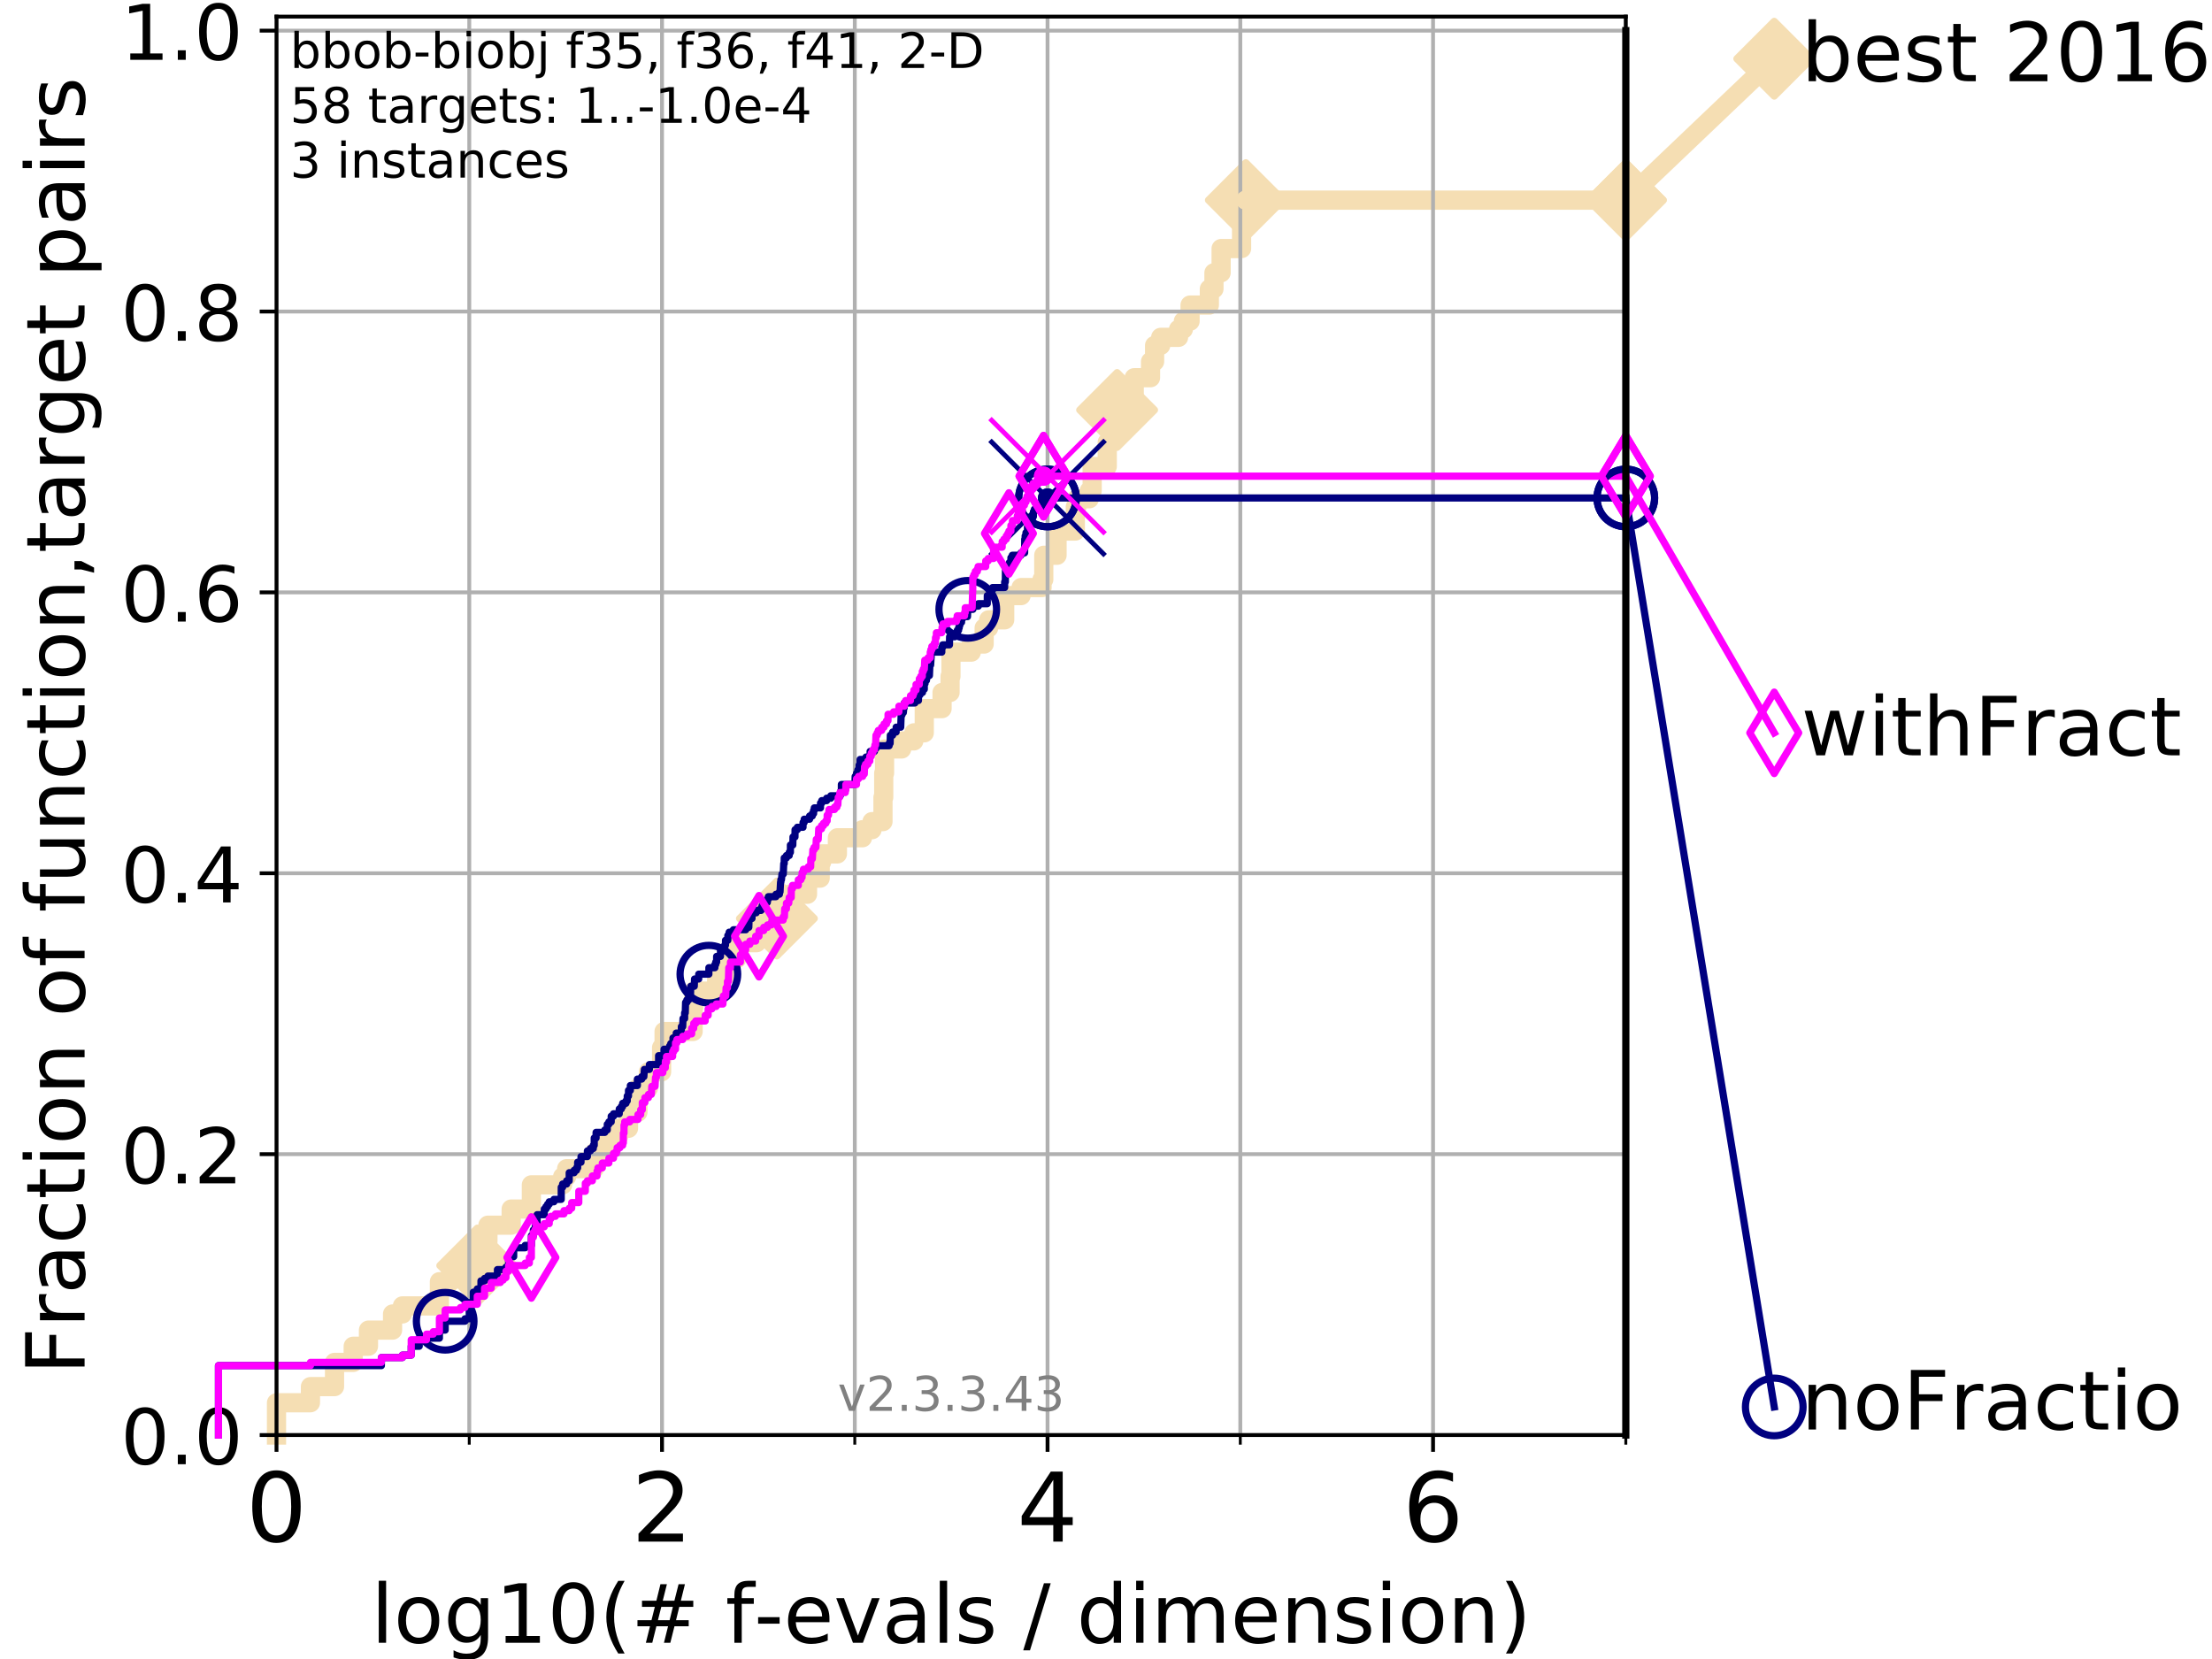 <?xml version="1.0" encoding="utf-8" standalone="no"?>
<!DOCTYPE svg PUBLIC "-//W3C//DTD SVG 1.1//EN"
  "http://www.w3.org/Graphics/SVG/1.1/DTD/svg11.dtd">
<!-- Created with matplotlib (https://matplotlib.org/) -->
<svg height="345.6pt" version="1.1" viewBox="0 0 460.8 345.6" width="460.8pt" xmlns="http://www.w3.org/2000/svg" xmlns:xlink="http://www.w3.org/1999/xlink">
 <defs>
  <style type="text/css">
*{stroke-linecap:butt;stroke-linejoin:round;}
  </style>
 </defs>
 <g id="figure_1">
  <g id="patch_1">
   <path d="M 0 345.6 
L 460.8 345.6 
L 460.8 0 
L 0 0 
z
" style="fill:#ffffff;"/>
  </g>
  <g id="axes_1">
   <g id="patch_2">
    <path d="M 57.6 298.944 
L 338.688 298.944 
L 338.688 3.456 
L 57.6 3.456 
z
" style="fill:#ffffff;"/>
   </g>
   <g id="line2d_1">
    <path d="M 57.6 298.944 
L 57.6 292.218 
L 64.671 292.218 
L 64.671 288.856 
L 69.688 288.856 
L 69.688 283.811 
L 73.579 283.811 
L 73.579 280.449 
L 76.759 280.449 
L 76.759 277.086 
L 81.776 277.086 
L 81.776 273.723 
L 83.83 273.723 
L 83.83 272.042 
L 91.535 272.042 
L 91.535 266.998 
L 93.864 266.998 
L 93.864 263.635 
L 99.418 263.635 
L 99.418 258.591 
L 101.647 258.591 
L 101.647 255.228 
L 106.489 255.228 
L 106.489 251.865 
L 110.694 251.865 
L 110.694 246.821 
L 117.203 246.821 
L 117.203 245.139 
L 118.04 245.139 
L 118.04 243.458 
L 123.791 243.458 
L 123.791 240.095 
L 126.507 240.095 
L 126.507 236.732 
L 128.856 236.732 
L 128.856 235.051 
L 130.927 235.051 
L 130.927 231.688 
L 132.894 231.688 
L 132.894 226.644 
L 135.077 226.644 
L 135.077 223.281 
L 137.823 223.281 
L 137.823 218.237 
L 138.341 218.237 
L 138.341 214.874 
L 144.391 214.874 
L 144.391 209.83 
L 144.511 209.83 
L 144.511 206.467 
L 149.287 206.467 
L 149.287 203.105 
L 151.381 203.105 
L 151.381 199.742 
L 153.467 199.742 
L 153.467 196.379 
L 157.614 196.379 
L 157.614 194.698 
L 161.845 194.698 
L 161.845 191.335 
L 164.467 191.335 
L 164.467 186.291 
L 168.217 186.291 
L 168.217 182.928 
L 170.86 182.928 
L 170.86 179.565 
L 171.173 179.565 
L 171.173 177.884 
L 174.445 177.884 
L 174.445 174.521 
L 179.665 174.521 
L 179.665 172.84 
L 181.662 172.84 
L 181.662 171.158 
L 183.94 171.158 
L 183.94 166.114 
L 184.095 166.114 
L 184.095 161.07 
L 184.267 161.07 
L 184.267 156.026 
L 187.831 156.026 
L 187.831 154.344 
L 190.371 154.344 
L 190.371 152.663 
L 192.542 152.663 
L 192.542 147.619 
L 196.248 147.619 
L 196.248 144.256 
L 197.918 144.256 
L 197.918 140.893 
L 198.101 140.893 
L 198.101 135.849 
L 202.34 135.849 
L 202.34 134.167 
L 205.016 134.167 
L 205.016 130.805 
L 205.955 130.805 
L 205.955 129.123 
L 209.296 129.123 
L 209.296 124.079 
L 212.706 124.079 
L 212.706 122.398 
L 217.081 122.398 
L 217.081 120.716 
L 217.437 120.716 
L 217.437 115.672 
L 220.204 115.672 
L 220.204 110.628 
L 224.012 110.628 
L 224.012 105.584 
L 224.335 105.584 
L 224.335 103.902 
L 226.932 103.902 
L 226.932 102.221 
L 227.519 102.221 
L 227.519 97.177 
L 230.662 97.177 
L 230.662 92.133 
L 231.505 92.133 
L 231.505 88.77 
L 232.714 88.77 
L 232.714 85.407 
L 235.195 85.407 
L 235.195 82.044 
L 236.282 82.044 
L 236.282 78.682 
L 239.678 78.682 
L 239.678 75.319 
L 240.523 75.319 
L 240.523 71.956 
L 241.795 71.956 
L 241.795 70.275 
L 245.514 70.275 
L 245.514 68.593 
L 246.512 68.593 
L 246.512 66.912 
L 247.914 66.912 
L 247.914 63.549 
L 251.933 63.549 
L 251.933 60.186 
L 252.888 60.186 
L 252.888 56.823 
L 254.38 56.823 
L 254.38 51.779 
L 258.642 51.779 
L 258.642 46.735 
L 259.533 46.735 
L 259.533 41.691 
L 338.688 41.691 
L 338.688 41.691 
" style="fill:none;stroke:#f5deb3;stroke-linecap:square;stroke-width:4;"/>
   </g>
   <g id="line2d_2">
    <defs>
     <path d="M 0 7.778 
L 7.778 0 
L 0 -7.778 
L -7.778 0 
z
" id="m961ec26eb0" style="stroke:#f5deb3;stroke-linejoin:miter;stroke-width:1.5;"/>
    </defs>
    <g>
     <use style="fill:#f5deb3;stroke:#f5deb3;stroke-linejoin:miter;stroke-width:1.5;" x="99.418" xlink:href="#m961ec26eb0" y="263.635"/>
     <use style="fill:#f5deb3;stroke:#f5deb3;stroke-linejoin:miter;stroke-width:1.5;" x="161.845" xlink:href="#m961ec26eb0" y="191.335"/>
     <use style="fill:#f5deb3;stroke:#f5deb3;stroke-linejoin:miter;stroke-width:1.5;" x="232.714" xlink:href="#m961ec26eb0" y="85.407"/>
     <use style="fill:#f5deb3;stroke:#f5deb3;stroke-linejoin:miter;stroke-width:1.5;" x="259.533" xlink:href="#m961ec26eb0" y="41.691"/>
     <use style="fill:#f5deb3;stroke:#f5deb3;stroke-linejoin:miter;stroke-width:1.5;" x="338.688" xlink:href="#m961ec26eb0" y="41.691"/>
    </g>
   </g>
   <g id="line2d_3">
    <path style="fill:none;stroke:#f5deb3;stroke-linecap:square;stroke-width:4;"/>
    <g/>
   </g>
   <g id="line2d_4">
    <path d="M 338.688 41.691 
L 369.608 12.233 
" style="fill:none;stroke:#f5deb3;stroke-linecap:square;stroke-width:4;"/>
    <g>
     <use style="fill:#f5deb3;stroke:#f5deb3;stroke-linejoin:miter;stroke-width:1.5;" x="338.688" xlink:href="#m961ec26eb0" y="41.691"/>
     <use style="fill:#f5deb3;stroke:#f5deb3;stroke-linejoin:miter;stroke-width:1.5;" x="369.608" xlink:href="#m961ec26eb0" y="12.233"/>
    </g>
   </g>
   <g id="matplotlib.axis_1">
    <g id="xtick_1">
     <g id="line2d_5">
      <path clip-path="url(#p8bda1e4d65)" d="M 57.6 298.944 
L 57.6 3.456 
" style="fill:none;stroke:#b0b0b0;stroke-linecap:square;stroke-width:0.8;"/>
     </g>
     <g id="line2d_6">
      <defs>
       <path d="M 0 0 
L 0 3.5 
" id="m10fdb881d7" style="stroke:#000000;stroke-width:0.8;"/>
      </defs>
      <g>
       <use style="stroke:#000000;stroke-width:0.8;" x="57.6" xlink:href="#m10fdb881d7" y="298.944"/>
      </g>
     </g>
     <g id="text_1">
      <!-- 0 -->
      <defs>
       <path d="M 31.781 66.406 
Q 24.172 66.406 20.328 58.906 
Q 16.5 51.422 16.5 36.375 
Q 16.5 21.391 20.328 13.891 
Q 24.172 6.391 31.781 6.391 
Q 39.453 6.391 43.281 13.891 
Q 47.125 21.391 47.125 36.375 
Q 47.125 51.422 43.281 58.906 
Q 39.453 66.406 31.781 66.406 
z
M 31.781 74.219 
Q 44.047 74.219 50.516 64.516 
Q 56.984 54.828 56.984 36.375 
Q 56.984 17.969 50.516 8.266 
Q 44.047 -1.422 31.781 -1.422 
Q 19.531 -1.422 13.062 8.266 
Q 6.594 17.969 6.594 36.375 
Q 6.594 54.828 13.062 64.516 
Q 19.531 74.219 31.781 74.219 
z
" id="DejaVuSans-48"/>
      </defs>
      <g transform="translate(51.237 321.141)scale(0.2 -0.2)">
       <use xlink:href="#DejaVuSans-48"/>
      </g>
     </g>
    </g>
    <g id="xtick_2">
     <g id="line2d_7">
      <path clip-path="url(#p8bda1e4d65)" d="M 137.911 298.944 
L 137.911 3.456 
" style="fill:none;stroke:#b0b0b0;stroke-linecap:square;stroke-width:0.8;"/>
     </g>
     <g id="line2d_8">
      <g>
       <use style="stroke:#000000;stroke-width:0.8;" x="137.911" xlink:href="#m10fdb881d7" y="298.944"/>
      </g>
     </g>
     <g id="text_2">
      <!-- 2 -->
      <defs>
       <path d="M 19.188 8.297 
L 53.609 8.297 
L 53.609 0 
L 7.328 0 
L 7.328 8.297 
Q 12.938 14.109 22.625 23.891 
Q 32.328 33.688 34.812 36.531 
Q 39.547 41.844 41.422 45.531 
Q 43.312 49.219 43.312 52.781 
Q 43.312 58.594 39.234 62.25 
Q 35.156 65.922 28.609 65.922 
Q 23.969 65.922 18.812 64.312 
Q 13.672 62.703 7.812 59.422 
L 7.812 69.391 
Q 13.766 71.781 18.938 73 
Q 24.125 74.219 28.422 74.219 
Q 39.75 74.219 46.484 68.547 
Q 53.219 62.891 53.219 53.422 
Q 53.219 48.922 51.531 44.891 
Q 49.859 40.875 45.406 35.406 
Q 44.188 33.984 37.641 27.219 
Q 31.109 20.453 19.188 8.297 
z
" id="DejaVuSans-50"/>
      </defs>
      <g transform="translate(131.548 321.141)scale(0.2 -0.2)">
       <use xlink:href="#DejaVuSans-50"/>
      </g>
     </g>
    </g>
    <g id="xtick_3">
     <g id="line2d_9">
      <path clip-path="url(#p8bda1e4d65)" d="M 218.222 298.944 
L 218.222 3.456 
" style="fill:none;stroke:#b0b0b0;stroke-linecap:square;stroke-width:0.8;"/>
     </g>
     <g id="line2d_10">
      <g>
       <use style="stroke:#000000;stroke-width:0.8;" x="218.222" xlink:href="#m10fdb881d7" y="298.944"/>
      </g>
     </g>
     <g id="text_3">
      <!-- 4 -->
      <defs>
       <path d="M 37.797 64.312 
L 12.891 25.391 
L 37.797 25.391 
z
M 35.203 72.906 
L 47.609 72.906 
L 47.609 25.391 
L 58.016 25.391 
L 58.016 17.188 
L 47.609 17.188 
L 47.609 0 
L 37.797 0 
L 37.797 17.188 
L 4.891 17.188 
L 4.891 26.703 
z
" id="DejaVuSans-52"/>
      </defs>
      <g transform="translate(211.859 321.141)scale(0.2 -0.2)">
       <use xlink:href="#DejaVuSans-52"/>
      </g>
     </g>
    </g>
    <g id="xtick_4">
     <g id="line2d_11">
      <path clip-path="url(#p8bda1e4d65)" d="M 298.533 298.944 
L 298.533 3.456 
" style="fill:none;stroke:#b0b0b0;stroke-linecap:square;stroke-width:0.8;"/>
     </g>
     <g id="line2d_12">
      <g>
       <use style="stroke:#000000;stroke-width:0.8;" x="298.533" xlink:href="#m10fdb881d7" y="298.944"/>
      </g>
     </g>
     <g id="text_4">
      <!-- 6 -->
      <defs>
       <path d="M 33.016 40.375 
Q 26.375 40.375 22.484 35.828 
Q 18.609 31.297 18.609 23.391 
Q 18.609 15.531 22.484 10.953 
Q 26.375 6.391 33.016 6.391 
Q 39.656 6.391 43.531 10.953 
Q 47.406 15.531 47.406 23.391 
Q 47.406 31.297 43.531 35.828 
Q 39.656 40.375 33.016 40.375 
z
M 52.594 71.297 
L 52.594 62.312 
Q 48.875 64.062 45.094 64.984 
Q 41.312 65.922 37.594 65.922 
Q 27.828 65.922 22.672 59.328 
Q 17.531 52.734 16.797 39.406 
Q 19.672 43.656 24.016 45.922 
Q 28.375 48.188 33.594 48.188 
Q 44.578 48.188 50.953 41.516 
Q 57.328 34.859 57.328 23.391 
Q 57.328 12.156 50.688 5.359 
Q 44.047 -1.422 33.016 -1.422 
Q 20.359 -1.422 13.672 8.266 
Q 6.984 17.969 6.984 36.375 
Q 6.984 53.656 15.188 63.938 
Q 23.391 74.219 37.203 74.219 
Q 40.922 74.219 44.703 73.484 
Q 48.484 72.75 52.594 71.297 
z
" id="DejaVuSans-54"/>
      </defs>
      <g transform="translate(292.17 321.141)scale(0.2 -0.2)">
       <use xlink:href="#DejaVuSans-54"/>
      </g>
     </g>
    </g>
    <g id="xtick_5">
     <g id="line2d_13">
      <path clip-path="url(#p8bda1e4d65)" d="M 97.755 298.944 
L 97.755 3.456 
" style="fill:none;stroke:#b0b0b0;stroke-linecap:square;stroke-width:0.8;"/>
     </g>
     <g id="line2d_14">
      <defs>
       <path d="M 0 0 
L 0 2 
" id="mfbf72d6181" style="stroke:#000000;stroke-width:0.6;"/>
      </defs>
      <g>
       <use style="stroke:#000000;stroke-width:0.6;" x="97.755" xlink:href="#mfbf72d6181" y="298.944"/>
      </g>
     </g>
    </g>
    <g id="xtick_6">
     <g id="line2d_15">
      <path clip-path="url(#p8bda1e4d65)" d="M 178.066 298.944 
L 178.066 3.456 
" style="fill:none;stroke:#b0b0b0;stroke-linecap:square;stroke-width:0.8;"/>
     </g>
     <g id="line2d_16">
      <g>
       <use style="stroke:#000000;stroke-width:0.6;" x="178.066" xlink:href="#mfbf72d6181" y="298.944"/>
      </g>
     </g>
    </g>
    <g id="xtick_7">
     <g id="line2d_17">
      <path clip-path="url(#p8bda1e4d65)" d="M 258.377 298.944 
L 258.377 3.456 
" style="fill:none;stroke:#b0b0b0;stroke-linecap:square;stroke-width:0.8;"/>
     </g>
     <g id="line2d_18">
      <g>
       <use style="stroke:#000000;stroke-width:0.6;" x="258.377" xlink:href="#mfbf72d6181" y="298.944"/>
      </g>
     </g>
    </g>
    <g id="xtick_8">
     <g id="line2d_19">
      <path clip-path="url(#p8bda1e4d65)" d="M 338.688 298.944 
L 338.688 3.456 
" style="fill:none;stroke:#b0b0b0;stroke-linecap:square;stroke-width:0.8;"/>
     </g>
     <g id="line2d_20">
      <g>
       <use style="stroke:#000000;stroke-width:0.6;" x="338.688" xlink:href="#mfbf72d6181" y="298.944"/>
      </g>
     </g>
    </g>
    <g id="text_5">
     <!-- log10(# f-evals / dimension) -->
     <defs>
      <path d="M 9.422 75.984 
L 18.406 75.984 
L 18.406 0 
L 9.422 0 
z
" id="DejaVuSans-108"/>
      <path d="M 30.609 48.391 
Q 23.391 48.391 19.188 42.75 
Q 14.984 37.109 14.984 27.297 
Q 14.984 17.484 19.156 11.844 
Q 23.344 6.203 30.609 6.203 
Q 37.797 6.203 41.984 11.859 
Q 46.188 17.531 46.188 27.297 
Q 46.188 37.016 41.984 42.703 
Q 37.797 48.391 30.609 48.391 
z
M 30.609 56 
Q 42.328 56 49.016 48.375 
Q 55.719 40.766 55.719 27.297 
Q 55.719 13.875 49.016 6.219 
Q 42.328 -1.422 30.609 -1.422 
Q 18.844 -1.422 12.172 6.219 
Q 5.516 13.875 5.516 27.297 
Q 5.516 40.766 12.172 48.375 
Q 18.844 56 30.609 56 
z
" id="DejaVuSans-111"/>
      <path d="M 45.406 27.984 
Q 45.406 37.75 41.375 43.109 
Q 37.359 48.484 30.078 48.484 
Q 22.859 48.484 18.828 43.109 
Q 14.797 37.75 14.797 27.984 
Q 14.797 18.266 18.828 12.891 
Q 22.859 7.516 30.078 7.516 
Q 37.359 7.516 41.375 12.891 
Q 45.406 18.266 45.406 27.984 
z
M 54.391 6.781 
Q 54.391 -7.172 48.188 -13.984 
Q 42 -20.797 29.203 -20.797 
Q 24.469 -20.797 20.266 -20.094 
Q 16.062 -19.391 12.109 -17.922 
L 12.109 -9.188 
Q 16.062 -11.328 19.922 -12.344 
Q 23.781 -13.375 27.781 -13.375 
Q 36.625 -13.375 41.016 -8.766 
Q 45.406 -4.156 45.406 5.172 
L 45.406 9.625 
Q 42.625 4.781 38.281 2.391 
Q 33.938 0 27.875 0 
Q 17.828 0 11.672 7.656 
Q 5.516 15.328 5.516 27.984 
Q 5.516 40.672 11.672 48.328 
Q 17.828 56 27.875 56 
Q 33.938 56 38.281 53.609 
Q 42.625 51.219 45.406 46.391 
L 45.406 54.688 
L 54.391 54.688 
z
" id="DejaVuSans-103"/>
      <path d="M 12.406 8.297 
L 28.516 8.297 
L 28.516 63.922 
L 10.984 60.406 
L 10.984 69.391 
L 28.422 72.906 
L 38.281 72.906 
L 38.281 8.297 
L 54.391 8.297 
L 54.391 0 
L 12.406 0 
z
" id="DejaVuSans-49"/>
      <path d="M 31 75.875 
Q 24.469 64.656 21.281 53.656 
Q 18.109 42.672 18.109 31.391 
Q 18.109 20.125 21.312 9.062 
Q 24.516 -2 31 -13.188 
L 23.188 -13.188 
Q 15.875 -1.703 12.234 9.375 
Q 8.594 20.453 8.594 31.391 
Q 8.594 42.281 12.203 53.312 
Q 15.828 64.359 23.188 75.875 
z
" id="DejaVuSans-40"/>
      <path d="M 51.125 44 
L 36.922 44 
L 32.812 27.688 
L 47.125 27.688 
z
M 43.797 71.781 
L 38.719 51.516 
L 52.984 51.516 
L 58.109 71.781 
L 65.922 71.781 
L 60.891 51.516 
L 76.125 51.516 
L 76.125 44 
L 58.984 44 
L 54.984 27.688 
L 70.516 27.688 
L 70.516 20.219 
L 53.078 20.219 
L 48 0 
L 40.188 0 
L 45.219 20.219 
L 30.906 20.219 
L 25.875 0 
L 18.016 0 
L 23.094 20.219 
L 7.719 20.219 
L 7.719 27.688 
L 24.906 27.688 
L 29 44 
L 13.281 44 
L 13.281 51.516 
L 30.906 51.516 
L 35.891 71.781 
z
" id="DejaVuSans-35"/>
      <path id="DejaVuSans-32"/>
      <path d="M 37.109 75.984 
L 37.109 68.5 
L 28.516 68.5 
Q 23.688 68.5 21.797 66.547 
Q 19.922 64.594 19.922 59.516 
L 19.922 54.688 
L 34.719 54.688 
L 34.719 47.703 
L 19.922 47.703 
L 19.922 0 
L 10.891 0 
L 10.891 47.703 
L 2.297 47.703 
L 2.297 54.688 
L 10.891 54.688 
L 10.891 58.5 
Q 10.891 67.625 15.141 71.797 
Q 19.391 75.984 28.609 75.984 
z
" id="DejaVuSans-102"/>
      <path d="M 4.891 31.391 
L 31.203 31.391 
L 31.203 23.391 
L 4.891 23.391 
z
" id="DejaVuSans-45"/>
      <path d="M 56.203 29.594 
L 56.203 25.203 
L 14.891 25.203 
Q 15.484 15.922 20.484 11.062 
Q 25.484 6.203 34.422 6.203 
Q 39.594 6.203 44.453 7.469 
Q 49.312 8.734 54.109 11.281 
L 54.109 2.781 
Q 49.266 0.734 44.188 -0.344 
Q 39.109 -1.422 33.891 -1.422 
Q 20.797 -1.422 13.156 6.188 
Q 5.516 13.812 5.516 26.812 
Q 5.516 40.234 12.766 48.109 
Q 20.016 56 32.328 56 
Q 43.359 56 49.781 48.891 
Q 56.203 41.797 56.203 29.594 
z
M 47.219 32.234 
Q 47.125 39.594 43.094 43.984 
Q 39.062 48.391 32.422 48.391 
Q 24.906 48.391 20.391 44.141 
Q 15.875 39.891 15.188 32.172 
z
" id="DejaVuSans-101"/>
      <path d="M 2.984 54.688 
L 12.5 54.688 
L 29.594 8.797 
L 46.688 54.688 
L 56.203 54.688 
L 35.688 0 
L 23.484 0 
z
" id="DejaVuSans-118"/>
      <path d="M 34.281 27.484 
Q 23.391 27.484 19.188 25 
Q 14.984 22.516 14.984 16.5 
Q 14.984 11.719 18.141 8.906 
Q 21.297 6.109 26.703 6.109 
Q 34.188 6.109 38.703 11.406 
Q 43.219 16.703 43.219 25.484 
L 43.219 27.484 
z
M 52.203 31.203 
L 52.203 0 
L 43.219 0 
L 43.219 8.297 
Q 40.141 3.328 35.547 0.953 
Q 30.953 -1.422 24.312 -1.422 
Q 15.922 -1.422 10.953 3.297 
Q 6 8.016 6 15.922 
Q 6 25.141 12.172 29.828 
Q 18.359 34.516 30.609 34.516 
L 43.219 34.516 
L 43.219 35.406 
Q 43.219 41.609 39.141 45 
Q 35.062 48.391 27.688 48.391 
Q 23 48.391 18.547 47.266 
Q 14.109 46.141 10.016 43.891 
L 10.016 52.203 
Q 14.938 54.109 19.578 55.047 
Q 24.219 56 28.609 56 
Q 40.484 56 46.344 49.844 
Q 52.203 43.703 52.203 31.203 
z
" id="DejaVuSans-97"/>
      <path d="M 44.281 53.078 
L 44.281 44.578 
Q 40.484 46.531 36.375 47.5 
Q 32.281 48.484 27.875 48.484 
Q 21.188 48.484 17.844 46.438 
Q 14.5 44.391 14.5 40.281 
Q 14.5 37.156 16.891 35.375 
Q 19.281 33.594 26.516 31.984 
L 29.594 31.297 
Q 39.156 29.25 43.188 25.516 
Q 47.219 21.781 47.219 15.094 
Q 47.219 7.469 41.188 3.016 
Q 35.156 -1.422 24.609 -1.422 
Q 20.219 -1.422 15.453 -0.562 
Q 10.688 0.297 5.422 2 
L 5.422 11.281 
Q 10.406 8.688 15.234 7.391 
Q 20.062 6.109 24.812 6.109 
Q 31.156 6.109 34.562 8.281 
Q 37.984 10.453 37.984 14.406 
Q 37.984 18.062 35.516 20.016 
Q 33.062 21.969 24.703 23.781 
L 21.578 24.516 
Q 13.234 26.266 9.516 29.906 
Q 5.812 33.547 5.812 39.891 
Q 5.812 47.609 11.281 51.797 
Q 16.75 56 26.812 56 
Q 31.781 56 36.172 55.266 
Q 40.578 54.547 44.281 53.078 
z
" id="DejaVuSans-115"/>
      <path d="M 25.391 72.906 
L 33.688 72.906 
L 8.297 -9.281 
L 0 -9.281 
z
" id="DejaVuSans-47"/>
      <path d="M 45.406 46.391 
L 45.406 75.984 
L 54.391 75.984 
L 54.391 0 
L 45.406 0 
L 45.406 8.203 
Q 42.578 3.328 38.25 0.953 
Q 33.938 -1.422 27.875 -1.422 
Q 17.969 -1.422 11.734 6.484 
Q 5.516 14.406 5.516 27.297 
Q 5.516 40.188 11.734 48.094 
Q 17.969 56 27.875 56 
Q 33.938 56 38.25 53.625 
Q 42.578 51.266 45.406 46.391 
z
M 14.797 27.297 
Q 14.797 17.391 18.875 11.75 
Q 22.953 6.109 30.078 6.109 
Q 37.203 6.109 41.297 11.75 
Q 45.406 17.391 45.406 27.297 
Q 45.406 37.203 41.297 42.844 
Q 37.203 48.484 30.078 48.484 
Q 22.953 48.484 18.875 42.844 
Q 14.797 37.203 14.797 27.297 
z
" id="DejaVuSans-100"/>
      <path d="M 9.422 54.688 
L 18.406 54.688 
L 18.406 0 
L 9.422 0 
z
M 9.422 75.984 
L 18.406 75.984 
L 18.406 64.594 
L 9.422 64.594 
z
" id="DejaVuSans-105"/>
      <path d="M 52 44.188 
Q 55.375 50.25 60.062 53.125 
Q 64.75 56 71.094 56 
Q 79.641 56 84.281 50.016 
Q 88.922 44.047 88.922 33.016 
L 88.922 0 
L 79.891 0 
L 79.891 32.719 
Q 79.891 40.578 77.094 44.375 
Q 74.312 48.188 68.609 48.188 
Q 61.625 48.188 57.562 43.547 
Q 53.516 38.922 53.516 30.906 
L 53.516 0 
L 44.484 0 
L 44.484 32.719 
Q 44.484 40.625 41.703 44.406 
Q 38.922 48.188 33.109 48.188 
Q 26.219 48.188 22.156 43.531 
Q 18.109 38.875 18.109 30.906 
L 18.109 0 
L 9.078 0 
L 9.078 54.688 
L 18.109 54.688 
L 18.109 46.188 
Q 21.188 51.219 25.484 53.609 
Q 29.781 56 35.688 56 
Q 41.656 56 45.828 52.969 
Q 50 49.953 52 44.188 
z
" id="DejaVuSans-109"/>
      <path d="M 54.891 33.016 
L 54.891 0 
L 45.906 0 
L 45.906 32.719 
Q 45.906 40.484 42.875 44.328 
Q 39.844 48.188 33.797 48.188 
Q 26.516 48.188 22.312 43.547 
Q 18.109 38.922 18.109 30.906 
L 18.109 0 
L 9.078 0 
L 9.078 54.688 
L 18.109 54.688 
L 18.109 46.188 
Q 21.344 51.125 25.703 53.562 
Q 30.078 56 35.797 56 
Q 45.219 56 50.047 50.172 
Q 54.891 44.344 54.891 33.016 
z
" id="DejaVuSans-110"/>
      <path d="M 8.016 75.875 
L 15.828 75.875 
Q 23.141 64.359 26.781 53.312 
Q 30.422 42.281 30.422 31.391 
Q 30.422 20.453 26.781 9.375 
Q 23.141 -1.703 15.828 -13.188 
L 8.016 -13.188 
Q 14.5 -2 17.703 9.062 
Q 20.906 20.125 20.906 31.391 
Q 20.906 42.672 17.703 53.656 
Q 14.5 64.656 8.016 75.875 
z
" id="DejaVuSans-41"/>
     </defs>
     <g transform="translate(77.303 342.218)scale(0.17 -0.17)">
      <use xlink:href="#DejaVuSans-108"/>
      <use x="27.783" xlink:href="#DejaVuSans-111"/>
      <use x="88.965" xlink:href="#DejaVuSans-103"/>
      <use x="152.441" xlink:href="#DejaVuSans-49"/>
      <use x="216.064" xlink:href="#DejaVuSans-48"/>
      <use x="279.688" xlink:href="#DejaVuSans-40"/>
      <use x="318.701" xlink:href="#DejaVuSans-35"/>
      <use x="402.49" xlink:href="#DejaVuSans-32"/>
      <use x="434.277" xlink:href="#DejaVuSans-102"/>
      <use x="469.404" xlink:href="#DejaVuSans-45"/>
      <use x="505.488" xlink:href="#DejaVuSans-101"/>
      <use x="567.012" xlink:href="#DejaVuSans-118"/>
      <use x="626.191" xlink:href="#DejaVuSans-97"/>
      <use x="687.471" xlink:href="#DejaVuSans-108"/>
      <use x="715.254" xlink:href="#DejaVuSans-115"/>
      <use x="767.354" xlink:href="#DejaVuSans-32"/>
      <use x="799.141" xlink:href="#DejaVuSans-47"/>
      <use x="832.832" xlink:href="#DejaVuSans-32"/>
      <use x="864.619" xlink:href="#DejaVuSans-100"/>
      <use x="928.096" xlink:href="#DejaVuSans-105"/>
      <use x="955.879" xlink:href="#DejaVuSans-109"/>
      <use x="1053.291" xlink:href="#DejaVuSans-101"/>
      <use x="1114.814" xlink:href="#DejaVuSans-110"/>
      <use x="1178.193" xlink:href="#DejaVuSans-115"/>
      <use x="1230.293" xlink:href="#DejaVuSans-105"/>
      <use x="1258.076" xlink:href="#DejaVuSans-111"/>
      <use x="1319.258" xlink:href="#DejaVuSans-110"/>
      <use x="1382.637" xlink:href="#DejaVuSans-41"/>
     </g>
    </g>
   </g>
   <g id="matplotlib.axis_2">
    <g id="ytick_1">
     <g id="line2d_21">
      <path clip-path="url(#p8bda1e4d65)" d="M 57.6 298.944 
L 338.688 298.944 
" style="fill:none;stroke:#b0b0b0;stroke-linecap:square;stroke-width:0.8;"/>
     </g>
     <g id="line2d_22">
      <defs>
       <path d="M 0 0 
L -3.5 0 
" id="m8c4ba99a82" style="stroke:#000000;stroke-width:0.8;"/>
      </defs>
      <g>
       <use style="stroke:#000000;stroke-width:0.8;" x="57.6" xlink:href="#m8c4ba99a82" y="298.944"/>
      </g>
     </g>
     <g id="text_6">
      <!-- 0.0 -->
      <defs>
       <path d="M 10.688 12.406 
L 21 12.406 
L 21 0 
L 10.688 0 
z
" id="DejaVuSans-46"/>
      </defs>
      <g transform="translate(25.155 305.023)scale(0.16 -0.16)">
       <use xlink:href="#DejaVuSans-48"/>
       <use x="63.623" xlink:href="#DejaVuSans-46"/>
       <use x="95.41" xlink:href="#DejaVuSans-48"/>
      </g>
     </g>
    </g>
    <g id="ytick_2">
     <g id="line2d_23">
      <path clip-path="url(#p8bda1e4d65)" d="M 57.6 240.432 
L 338.688 240.432 
" style="fill:none;stroke:#b0b0b0;stroke-linecap:square;stroke-width:0.8;"/>
     </g>
     <g id="line2d_24">
      <g>
       <use style="stroke:#000000;stroke-width:0.8;" x="57.6" xlink:href="#m8c4ba99a82" y="240.432"/>
      </g>
     </g>
     <g id="text_7">
      <!-- 0.2 -->
      <g transform="translate(25.155 246.51)scale(0.16 -0.16)">
       <use xlink:href="#DejaVuSans-48"/>
       <use x="63.623" xlink:href="#DejaVuSans-46"/>
       <use x="95.41" xlink:href="#DejaVuSans-50"/>
      </g>
     </g>
    </g>
    <g id="ytick_3">
     <g id="line2d_25">
      <path clip-path="url(#p8bda1e4d65)" d="M 57.6 181.919 
L 338.688 181.919 
" style="fill:none;stroke:#b0b0b0;stroke-linecap:square;stroke-width:0.8;"/>
     </g>
     <g id="line2d_26">
      <g>
       <use style="stroke:#000000;stroke-width:0.8;" x="57.6" xlink:href="#m8c4ba99a82" y="181.919"/>
      </g>
     </g>
     <g id="text_8">
      <!-- 0.4 -->
      <g transform="translate(25.155 187.998)scale(0.16 -0.16)">
       <use xlink:href="#DejaVuSans-48"/>
       <use x="63.623" xlink:href="#DejaVuSans-46"/>
       <use x="95.41" xlink:href="#DejaVuSans-52"/>
      </g>
     </g>
    </g>
    <g id="ytick_4">
     <g id="line2d_27">
      <path clip-path="url(#p8bda1e4d65)" d="M 57.6 123.407 
L 338.688 123.407 
" style="fill:none;stroke:#b0b0b0;stroke-linecap:square;stroke-width:0.8;"/>
     </g>
     <g id="line2d_28">
      <g>
       <use style="stroke:#000000;stroke-width:0.8;" x="57.6" xlink:href="#m8c4ba99a82" y="123.407"/>
      </g>
     </g>
     <g id="text_9">
      <!-- 0.6 -->
      <g transform="translate(25.155 129.485)scale(0.16 -0.16)">
       <use xlink:href="#DejaVuSans-48"/>
       <use x="63.623" xlink:href="#DejaVuSans-46"/>
       <use x="95.41" xlink:href="#DejaVuSans-54"/>
      </g>
     </g>
    </g>
    <g id="ytick_5">
     <g id="line2d_29">
      <path clip-path="url(#p8bda1e4d65)" d="M 57.6 64.894 
L 338.688 64.894 
" style="fill:none;stroke:#b0b0b0;stroke-linecap:square;stroke-width:0.8;"/>
     </g>
     <g id="line2d_30">
      <g>
       <use style="stroke:#000000;stroke-width:0.8;" x="57.6" xlink:href="#m8c4ba99a82" y="64.894"/>
      </g>
     </g>
     <g id="text_10">
      <!-- 0.8 -->
      <defs>
       <path d="M 31.781 34.625 
Q 24.75 34.625 20.719 30.859 
Q 16.703 27.094 16.703 20.516 
Q 16.703 13.922 20.719 10.156 
Q 24.75 6.391 31.781 6.391 
Q 38.812 6.391 42.859 10.172 
Q 46.922 13.969 46.922 20.516 
Q 46.922 27.094 42.891 30.859 
Q 38.875 34.625 31.781 34.625 
z
M 21.922 38.812 
Q 15.578 40.375 12.031 44.719 
Q 8.5 49.078 8.5 55.328 
Q 8.5 64.062 14.719 69.141 
Q 20.953 74.219 31.781 74.219 
Q 42.672 74.219 48.875 69.141 
Q 55.078 64.062 55.078 55.328 
Q 55.078 49.078 51.531 44.719 
Q 48 40.375 41.703 38.812 
Q 48.828 37.156 52.797 32.312 
Q 56.781 27.484 56.781 20.516 
Q 56.781 9.906 50.312 4.234 
Q 43.844 -1.422 31.781 -1.422 
Q 19.734 -1.422 13.25 4.234 
Q 6.781 9.906 6.781 20.516 
Q 6.781 27.484 10.781 32.312 
Q 14.797 37.156 21.922 38.812 
z
M 18.312 54.391 
Q 18.312 48.734 21.844 45.562 
Q 25.391 42.391 31.781 42.391 
Q 38.141 42.391 41.719 45.562 
Q 45.312 48.734 45.312 54.391 
Q 45.312 60.062 41.719 63.234 
Q 38.141 66.406 31.781 66.406 
Q 25.391 66.406 21.844 63.234 
Q 18.312 60.062 18.312 54.391 
z
" id="DejaVuSans-56"/>
      </defs>
      <g transform="translate(25.155 70.973)scale(0.16 -0.16)">
       <use xlink:href="#DejaVuSans-48"/>
       <use x="63.623" xlink:href="#DejaVuSans-46"/>
       <use x="95.41" xlink:href="#DejaVuSans-56"/>
      </g>
     </g>
    </g>
    <g id="ytick_6">
     <g id="line2d_31">
      <path clip-path="url(#p8bda1e4d65)" d="M 57.6 6.382 
L 338.688 6.382 
" style="fill:none;stroke:#b0b0b0;stroke-linecap:square;stroke-width:0.8;"/>
     </g>
     <g id="line2d_32">
      <g>
       <use style="stroke:#000000;stroke-width:0.8;" x="57.6" xlink:href="#m8c4ba99a82" y="6.382"/>
      </g>
     </g>
     <g id="text_11">
      <!-- 1.0 -->
      <g transform="translate(25.155 12.46)scale(0.16 -0.16)">
       <use xlink:href="#DejaVuSans-49"/>
       <use x="63.623" xlink:href="#DejaVuSans-46"/>
       <use x="95.41" xlink:href="#DejaVuSans-48"/>
      </g>
     </g>
    </g>
    <g id="text_12">
     <!-- Fraction of function,target pairs -->
     <defs>
      <path d="M 9.812 72.906 
L 51.703 72.906 
L 51.703 64.594 
L 19.672 64.594 
L 19.672 43.109 
L 48.578 43.109 
L 48.578 34.812 
L 19.672 34.812 
L 19.672 0 
L 9.812 0 
z
" id="DejaVuSans-70"/>
      <path d="M 41.109 46.297 
Q 39.594 47.172 37.812 47.578 
Q 36.031 48 33.891 48 
Q 26.266 48 22.188 43.047 
Q 18.109 38.094 18.109 28.812 
L 18.109 0 
L 9.078 0 
L 9.078 54.688 
L 18.109 54.688 
L 18.109 46.188 
Q 20.953 51.172 25.484 53.578 
Q 30.031 56 36.531 56 
Q 37.453 56 38.578 55.875 
Q 39.703 55.766 41.062 55.516 
z
" id="DejaVuSans-114"/>
      <path d="M 48.781 52.594 
L 48.781 44.188 
Q 44.969 46.297 41.141 47.344 
Q 37.312 48.391 33.406 48.391 
Q 24.656 48.391 19.812 42.844 
Q 14.984 37.312 14.984 27.297 
Q 14.984 17.281 19.812 11.734 
Q 24.656 6.203 33.406 6.203 
Q 37.312 6.203 41.141 7.25 
Q 44.969 8.297 48.781 10.406 
L 48.781 2.094 
Q 45.016 0.344 40.984 -0.531 
Q 36.969 -1.422 32.422 -1.422 
Q 20.062 -1.422 12.781 6.344 
Q 5.516 14.109 5.516 27.297 
Q 5.516 40.672 12.859 48.328 
Q 20.219 56 33.016 56 
Q 37.156 56 41.109 55.141 
Q 45.062 54.297 48.781 52.594 
z
" id="DejaVuSans-99"/>
      <path d="M 18.312 70.219 
L 18.312 54.688 
L 36.812 54.688 
L 36.812 47.703 
L 18.312 47.703 
L 18.312 18.016 
Q 18.312 11.328 20.141 9.422 
Q 21.969 7.516 27.594 7.516 
L 36.812 7.516 
L 36.812 0 
L 27.594 0 
Q 17.188 0 13.234 3.875 
Q 9.281 7.766 9.281 18.016 
L 9.281 47.703 
L 2.688 47.703 
L 2.688 54.688 
L 9.281 54.688 
L 9.281 70.219 
z
" id="DejaVuSans-116"/>
      <path d="M 8.5 21.578 
L 8.5 54.688 
L 17.484 54.688 
L 17.484 21.922 
Q 17.484 14.156 20.5 10.266 
Q 23.531 6.391 29.594 6.391 
Q 36.859 6.391 41.078 11.031 
Q 45.312 15.672 45.312 23.688 
L 45.312 54.688 
L 54.297 54.688 
L 54.297 0 
L 45.312 0 
L 45.312 8.406 
Q 42.047 3.422 37.719 1 
Q 33.406 -1.422 27.688 -1.422 
Q 18.266 -1.422 13.375 4.438 
Q 8.5 10.297 8.5 21.578 
z
M 31.109 56 
z
" id="DejaVuSans-117"/>
      <path d="M 11.719 12.406 
L 22.016 12.406 
L 22.016 4 
L 14.016 -11.625 
L 7.719 -11.625 
L 11.719 4 
z
" id="DejaVuSans-44"/>
      <path d="M 18.109 8.203 
L 18.109 -20.797 
L 9.078 -20.797 
L 9.078 54.688 
L 18.109 54.688 
L 18.109 46.391 
Q 20.953 51.266 25.266 53.625 
Q 29.594 56 35.594 56 
Q 45.562 56 51.781 48.094 
Q 58.016 40.188 58.016 27.297 
Q 58.016 14.406 51.781 6.484 
Q 45.562 -1.422 35.594 -1.422 
Q 29.594 -1.422 25.266 0.953 
Q 20.953 3.328 18.109 8.203 
z
M 48.688 27.297 
Q 48.688 37.203 44.609 42.844 
Q 40.531 48.484 33.406 48.484 
Q 26.266 48.484 22.188 42.844 
Q 18.109 37.203 18.109 27.297 
Q 18.109 17.391 22.188 11.75 
Q 26.266 6.109 33.406 6.109 
Q 40.531 6.109 44.609 11.75 
Q 48.688 17.391 48.688 27.297 
z
" id="DejaVuSans-112"/>
     </defs>
     <g transform="translate(17.62 286.339)rotate(-90)scale(0.17 -0.17)">
      <use xlink:href="#DejaVuSans-70"/>
      <use x="57.41" xlink:href="#DejaVuSans-114"/>
      <use x="98.523" xlink:href="#DejaVuSans-97"/>
      <use x="159.803" xlink:href="#DejaVuSans-99"/>
      <use x="214.783" xlink:href="#DejaVuSans-116"/>
      <use x="253.992" xlink:href="#DejaVuSans-105"/>
      <use x="281.775" xlink:href="#DejaVuSans-111"/>
      <use x="342.957" xlink:href="#DejaVuSans-110"/>
      <use x="406.336" xlink:href="#DejaVuSans-32"/>
      <use x="438.123" xlink:href="#DejaVuSans-111"/>
      <use x="499.305" xlink:href="#DejaVuSans-102"/>
      <use x="534.51" xlink:href="#DejaVuSans-32"/>
      <use x="566.297" xlink:href="#DejaVuSans-102"/>
      <use x="601.502" xlink:href="#DejaVuSans-117"/>
      <use x="664.881" xlink:href="#DejaVuSans-110"/>
      <use x="728.26" xlink:href="#DejaVuSans-99"/>
      <use x="783.24" xlink:href="#DejaVuSans-116"/>
      <use x="822.449" xlink:href="#DejaVuSans-105"/>
      <use x="850.232" xlink:href="#DejaVuSans-111"/>
      <use x="911.414" xlink:href="#DejaVuSans-110"/>
      <use x="974.793" xlink:href="#DejaVuSans-44"/>
      <use x="1006.58" xlink:href="#DejaVuSans-116"/>
      <use x="1045.789" xlink:href="#DejaVuSans-97"/>
      <use x="1107.068" xlink:href="#DejaVuSans-114"/>
      <use x="1148.166" xlink:href="#DejaVuSans-103"/>
      <use x="1211.643" xlink:href="#DejaVuSans-101"/>
      <use x="1273.166" xlink:href="#DejaVuSans-116"/>
      <use x="1312.375" xlink:href="#DejaVuSans-32"/>
      <use x="1344.162" xlink:href="#DejaVuSans-112"/>
      <use x="1407.639" xlink:href="#DejaVuSans-97"/>
      <use x="1468.918" xlink:href="#DejaVuSans-105"/>
      <use x="1496.701" xlink:href="#DejaVuSans-114"/>
      <use x="1537.814" xlink:href="#DejaVuSans-115"/>
     </g>
    </g>
   </g>
   <g id="line2d_33">
    <defs>
     <path d="M 0 1.5 
C 0.398 1.5 0.779 1.342 1.061 1.061 
C 1.342 0.779 1.5 0.398 1.5 0 
C 1.5 -0.398 1.342 -0.779 1.061 -1.061 
C 0.779 -1.342 0.398 -1.5 0 -1.5 
C -0.398 -1.5 -0.779 -1.342 -1.061 -1.061 
C -1.342 -0.779 -1.5 -0.398 -1.5 0 
C -1.5 0.398 -1.342 0.779 -1.061 1.061 
C -0.779 1.342 -0.398 1.5 0 1.5 
z
" id="m93f4dc1865" style="stroke:#f5deb3;"/>
    </defs>
    <g>
     <use style="fill:#f5deb3;stroke:#f5deb3;" x="259.533" xlink:href="#m93f4dc1865" y="41.691"/>
     <use style="fill:#f5deb3;stroke:#f5deb3;" x="259.533" xlink:href="#m93f4dc1865" y="41.691"/>
    </g>
   </g>
   <g id="line2d_34">
    <defs>
     <path d="M 0 1.5 
C 0.398 1.5 0.779 1.342 1.061 1.061 
C 1.342 0.779 1.5 0.398 1.5 0 
C 1.5 -0.398 1.342 -0.779 1.061 -1.061 
C 0.779 -1.342 0.398 -1.5 0 -1.5 
C -0.398 -1.5 -0.779 -1.342 -1.061 -1.061 
C -1.342 -0.779 -1.5 -0.398 -1.5 0 
C -1.5 0.398 -1.342 0.779 -1.061 1.061 
C -0.779 1.342 -0.398 1.5 0 1.5 
z
" id="m13ba1aafd6" style="stroke:#000080;"/>
    </defs>
    <g>
     <use style="fill:#000080;stroke:#000080;" x="218.216" xlink:href="#m13ba1aafd6" y="103.734"/>
     <use style="fill:#000080;stroke:#000080;" x="218.216" xlink:href="#m13ba1aafd6" y="103.734"/>
    </g>
   </g>
   <g id="line2d_35">
    <path d="M 45.512 298.944 
L 45.512 284.484 
L 79.447 284.484 
L 79.447 282.803 
L 83.83 282.803 
L 83.83 282.298 
L 85.667 282.298 
L 85.667 280.449 
L 87.33 280.449 
L 87.33 278.767 
L 91.535 278.767 
L 91.535 277.086 
L 92.738 277.086 
L 92.738 275.236 
L 96.861 275.236 
L 96.861 274.732 
L 97.755 274.732 
L 97.755 271.369 
L 98.606 271.369 
L 98.606 269.183 
L 99.418 269.183 
L 99.418 268.511 
L 100.193 268.511 
L 100.193 266.829 
L 100.935 266.829 
L 100.935 266.325 
L 101.647 266.325 
L 101.647 265.821 
L 103.623 265.821 
L 103.623 264.475 
L 105.398 264.475 
L 105.398 263.971 
L 105.952 263.971 
L 105.952 261.785 
L 107.009 261.785 
L 107.009 259.936 
L 109.402 259.936 
L 109.402 259.431 
L 110.694 259.431 
L 110.694 257.414 
L 111.105 257.414 
L 111.105 256.237 
L 111.506 256.237 
L 111.506 255.06 
L 111.897 255.06 
L 111.897 253.042 
L 113.383 253.042 
L 113.383 251.865 
L 113.735 251.865 
L 113.735 251.361 
L 114.08 251.361 
L 114.08 250.856 
L 114.419 250.856 
L 114.419 250.352 
L 115.397 250.352 
L 115.397 249.847 
L 116.914 249.847 
L 116.914 247.325 
L 117.203 247.325 
L 117.203 246.653 
L 118.04 246.653 
L 118.04 245.98 
L 118.577 245.98 
L 118.577 244.299 
L 119.603 244.299 
L 119.603 243.794 
L 120.094 243.794 
L 120.094 243.29 
L 120.335 243.29 
L 120.335 242.113 
L 121.037 242.113 
L 121.037 240.936 
L 122.362 240.936 
L 122.362 239.759 
L 122.989 239.759 
L 122.989 239.255 
L 123.594 239.255 
L 123.594 238.582 
L 123.791 238.582 
L 123.791 237.069 
L 124.178 237.069 
L 124.178 235.892 
L 125.996 235.892 
L 125.996 235.387 
L 126.507 235.387 
L 126.507 234.21 
L 126.839 234.21 
L 126.839 233.706 
L 127.326 233.706 
L 127.326 232.529 
L 127.799 232.529 
L 127.799 232.025 
L 129.002 232.025 
L 129.002 231.016 
L 129.433 231.016 
L 129.433 230.511 
L 129.714 230.511 
L 129.714 229.839 
L 130.398 229.839 
L 130.398 229.334 
L 130.665 229.334 
L 130.665 228.325 
L 130.927 228.325 
L 130.927 227.149 
L 131.313 227.149 
L 131.313 226.14 
L 132.777 226.14 
L 132.777 224.795 
L 133.689 224.795 
L 133.689 224.29 
L 134.128 224.29 
L 134.236 222.777 
L 135.281 222.777 
L 135.281 221.768 
L 137.199 221.768 
L 137.199 219.919 
L 138.341 219.919 
L 138.341 218.573 
L 139.494 218.573 
L 139.494 217.901 
L 139.731 217.901 
L 139.731 217.396 
L 140.196 217.396 
L 140.196 216.219 
L 140.871 216.219 
L 140.871 215.211 
L 141.941 215.211 
L 141.941 213.866 
L 142.216 213.866 
L 142.284 212.184 
L 142.62 212.184 
L 142.62 211.007 
L 142.753 211.007 
L 142.818 208.821 
L 143.08 208.821 
L 143.08 208.317 
L 143.464 208.317 
L 143.464 207.14 
L 143.841 207.14 
L 143.903 205.459 
L 144.63 205.459 
L 144.689 203.945 
L 145.554 203.945 
L 145.554 202.936 
L 147.67 202.936 
L 147.67 201.591 
L 148.92 201.591 
L 148.92 200.919 
L 149.104 200.919 
L 149.104 200.414 
L 149.287 200.414 
L 149.287 199.237 
L 150.086 199.237 
L 150.086 198.06 
L 150.725 198.06 
L 150.725 197.388 
L 150.974 197.388 
L 150.974 196.883 
L 151.138 196.883 
L 151.138 195.875 
L 151.621 195.875 
L 151.621 194.866 
L 151.897 194.866 
L 151.897 194.193 
L 152.774 194.193 
L 152.774 193.689 
L 155.361 193.689 
L 155.361 193.184 
L 155.991 193.184 
L 156.053 191.335 
L 156.658 191.335 
L 156.658 190.158 
L 157.529 190.158 
L 157.529 189.653 
L 158.546 189.653 
L 158.546 189.149 
L 158.758 189.149 
L 158.758 188.645 
L 159.406 188.645 
L 159.406 187.972 
L 159.858 187.972 
L 159.858 187.3 
L 160.055 187.3 
L 160.055 186.795 
L 161.645 186.795 
L 161.645 186.291 
L 162.368 186.291 
L 162.368 185.786 
L 162.496 185.786 
L 162.602 183.769 
L 162.666 183.769 
L 162.666 183.264 
L 162.792 183.264 
L 162.896 182.087 
L 163.165 182.087 
L 163.267 179.901 
L 163.368 179.901 
L 163.368 178.724 
L 163.828 178.724 
L 163.828 178.22 
L 164.41 178.22 
L 164.41 177.547 
L 164.656 177.547 
L 164.656 176.034 
L 165.157 176.034 
L 165.194 174.353 
L 165.608 174.353 
L 165.626 172.84 
L 166.1 172.84 
L 166.1 172.335 
L 167.288 172.335 
L 167.288 171.326 
L 167.529 171.326 
L 167.529 170.654 
L 168.657 170.654 
L 168.657 169.981 
L 169.216 169.981 
L 169.216 169.477 
L 169.489 169.477 
L 169.489 168.804 
L 169.631 168.804 
L 169.631 168.3 
L 170.925 168.3 
L 170.925 167.291 
L 171.186 167.291 
L 171.186 166.787 
L 172.204 166.787 
L 172.204 166.282 
L 173.073 166.282 
L 173.073 165.778 
L 175.046 165.778 
L 175.15 164.769 
L 175.273 164.769 
L 175.273 163.424 
L 178.084 163.424 
L 178.145 161.742 
L 178.429 161.742 
L 178.429 161.07 
L 178.708 161.07 
L 178.708 160.397 
L 178.967 160.397 
L 178.967 159.388 
L 179.173 159.388 
L 179.173 158.211 
L 180.397 158.211 
L 180.397 157.707 
L 181.246 157.707 
L 181.26 156.53 
L 182.166 156.53 
L 182.166 155.857 
L 182.548 155.857 
L 182.548 155.353 
L 185.224 155.353 
L 185.224 154.849 
L 185.431 154.849 
L 185.471 153.167 
L 185.949 153.167 
L 185.949 152.495 
L 186.683 152.495 
L 186.683 151.486 
L 187.635 151.486 
L 187.726 148.964 
L 187.89 148.964 
L 187.89 148.459 
L 188.181 148.459 
L 188.278 147.45 
L 188.37 147.45 
L 188.37 146.442 
L 190.598 146.442 
L 190.598 145.937 
L 191.33 145.937 
L 191.346 144.76 
L 191.653 144.76 
L 191.653 144.256 
L 192.173 144.256 
L 192.173 143.583 
L 192.546 143.583 
L 192.546 142.406 
L 192.705 142.406 
L 192.705 141.734 
L 193 141.734 
L 193 141.229 
L 193.114 141.229 
L 193.114 140.725 
L 193.615 140.725 
L 193.711 138.539 
L 193.867 138.539 
L 193.962 137.026 
L 193.983 137.026 
L 193.983 135.849 
L 196.193 135.849 
L 196.193 134.84 
L 196.374 134.84 
L 196.374 134.336 
L 197.789 134.336 
L 197.817 132.654 
L 198.88 132.654 
L 198.88 131.982 
L 199.416 131.982 
L 199.416 131.309 
L 199.688 131.309 
L 199.688 130.805 
L 199.819 130.805 
L 199.819 130.3 
L 199.948 130.3 
L 199.948 129.628 
L 200.308 129.628 
L 200.308 128.955 
L 200.473 128.955 
L 200.473 128.451 
L 201.544 128.451 
L 201.603 126.937 
L 202.667 126.937 
L 202.667 126.265 
L 203.815 126.265 
L 203.815 125.761 
L 205.667 125.761 
L 205.673 124.079 
L 206.242 124.079 
L 206.242 122.902 
L 206.772 122.902 
L 206.772 122.398 
L 209.287 122.398 
L 209.287 121.221 
L 209.428 121.221 
L 209.452 118.867 
L 210.075 118.867 
L 210.075 117.69 
L 210.275 117.69 
L 210.275 117.185 
L 210.595 117.185 
L 210.595 116.177 
L 210.877 116.177 
L 210.877 115.672 
L 212.683 115.672 
L 212.683 115.168 
L 213.445 115.168 
L 213.471 112.309 
L 213.557 112.309 
L 213.557 111.637 
L 213.73 111.637 
L 213.73 110.964 
L 214.038 110.964 
L 214.038 109.787 
L 214.252 109.787 
L 214.252 109.283 
L 214.485 109.283 
L 214.517 108.106 
L 215.084 108.106 
L 215.084 107.601 
L 215.28 107.601 
L 215.28 106.593 
L 215.484 106.593 
L 215.484 106.088 
L 217.468 106.088 
L 217.468 104.743 
L 218.216 104.743 
L 218.216 103.734 
L 338.688 103.734 
L 338.688 103.734 
" style="fill:none;stroke:#000080;stroke-linecap:square;stroke-width:1.5;"/>
   </g>
   <g id="line2d_36">
    <defs>
     <path d="M 0 6 
C 1.591 6 3.117 5.368 4.243 4.243 
C 5.368 3.117 6 1.591 6 0 
C 6 -1.591 5.368 -3.117 4.243 -4.243 
C 3.117 -5.368 1.591 -6 0 -6 
C -1.591 -6 -3.117 -5.368 -4.243 -4.243 
C -5.368 -3.117 -6 -1.591 -6 0 
C -6 1.591 -5.368 3.117 -4.243 4.243 
C -3.117 5.368 -1.591 6 0 6 
z
" id="ma9cf42778d" style="stroke:#000080;stroke-width:1.5;"/>
    </defs>
    <g>
     <use style="fill-opacity:0;stroke:#000080;stroke-width:1.5;" x="92.738" xlink:href="#ma9cf42778d" y="275.236"/>
     <use style="fill-opacity:0;stroke:#000080;stroke-width:1.5;" x="147.67" xlink:href="#ma9cf42778d" y="202.936"/>
     <use style="fill-opacity:0;stroke:#000080;stroke-width:1.5;" x="201.603" xlink:href="#ma9cf42778d" y="126.937"/>
     <use style="fill-opacity:0;stroke:#000080;stroke-width:1.5;" x="218.216" xlink:href="#ma9cf42778d" y="103.734"/>
     <use style="fill-opacity:0;stroke:#000080;stroke-width:1.5;" x="218.216" xlink:href="#ma9cf42778d" y="103.734"/>
     <use style="fill-opacity:0;stroke:#000080;stroke-width:1.5;" x="338.688" xlink:href="#ma9cf42778d" y="103.734"/>
    </g>
   </g>
   <g id="line2d_37">
    <path style="fill:none;stroke:#000080;stroke-linecap:square;stroke-width:1.5;"/>
    <g/>
   </g>
   <g id="line2d_38">
    <path clip-path="url(#p8bda1e4d65)" d="M 218.226 103.734 
" style="fill:none;stroke:#000080;stroke-linecap:square;stroke-width:1.5;"/>
    <defs>
     <path d="M -12 12 
L 12 -12 
M -12 -12 
L 12 12 
" id="m04a66607e4" style="stroke:#000080;"/>
    </defs>
    <g clip-path="url(#p8bda1e4d65)">
     <use style="fill:#000080;stroke:#000080;" x="218.226" xlink:href="#m04a66607e4" y="103.734"/>
    </g>
   </g>
   <g id="line2d_39">
    <defs>
     <path d="M 0 1.5 
C 0.398 1.5 0.779 1.342 1.061 1.061 
C 1.342 0.779 1.5 0.398 1.5 0 
C 1.5 -0.398 1.342 -0.779 1.061 -1.061 
C 0.779 -1.342 0.398 -1.5 0 -1.5 
C -0.398 -1.5 -0.779 -1.342 -1.061 -1.061 
C -1.342 -0.779 -1.5 -0.398 -1.5 0 
C -1.5 0.398 -1.342 0.779 -1.061 1.061 
C -0.779 1.342 -0.398 1.5 0 1.5 
z
" id="mc38cfb5c83" style="stroke:#ff00ff;"/>
    </defs>
    <g>
     <use style="fill:#ff00ff;stroke:#ff00ff;" x="217.389" xlink:href="#mc38cfb5c83" y="99.195"/>
     <use style="fill:#ff00ff;stroke:#ff00ff;" x="217.389" xlink:href="#mc38cfb5c83" y="99.195"/>
    </g>
   </g>
   <g id="line2d_40">
    <path d="M 45.512 298.944 
L 45.512 284.484 
L 64.671 284.484 
L 64.671 283.811 
L 79.447 283.811 
L 79.447 282.803 
L 83.83 282.803 
L 83.83 282.298 
L 85.667 282.298 
L 85.667 279.104 
L 88.847 279.104 
L 88.847 277.927 
L 90.243 277.927 
L 90.243 277.422 
L 91.535 277.422 
L 91.535 274.564 
L 92.738 274.564 
L 92.738 272.882 
L 95.918 272.882 
L 95.918 272.378 
L 96.861 272.378 
L 96.861 271.705 
L 99.418 271.705 
L 99.418 270.024 
L 100.935 270.024 
L 100.935 268.343 
L 102.331 268.343 
L 102.331 267.166 
L 104.235 267.166 
L 104.235 266.661 
L 104.826 266.661 
L 104.826 266.157 
L 105.398 266.157 
L 105.398 264.812 
L 105.952 264.812 
L 105.952 263.635 
L 109.402 263.635 
L 109.402 263.13 
L 110.274 263.13 
L 110.274 261.953 
L 110.694 261.953 
L 110.694 257.75 
L 111.105 257.75 
L 111.105 256.741 
L 111.506 256.741 
L 111.506 256.068 
L 111.897 256.068 
L 111.897 255.564 
L 113.383 255.564 
L 113.383 254.892 
L 114.419 254.892 
L 114.419 253.883 
L 114.751 253.883 
L 114.751 253.378 
L 115.711 253.378 
L 115.711 252.874 
L 117.486 252.874 
L 117.486 252.201 
L 118.577 252.201 
L 118.577 251.697 
L 119.097 251.697 
L 119.097 250.52 
L 120.572 250.52 
L 120.572 248.166 
L 121.931 248.166 
L 121.931 246.485 
L 122.362 246.485 
L 122.362 245.98 
L 123.394 245.98 
L 123.394 244.971 
L 124.369 244.971 
L 124.369 243.962 
L 124.557 243.962 
L 124.557 243.29 
L 125.471 243.29 
L 125.471 242.281 
L 126.839 242.281 
L 126.839 241.272 
L 127.799 241.272 
L 127.799 240.263 
L 128.411 240.263 
L 128.411 239.759 
L 128.561 239.759 
L 128.561 239.086 
L 129.147 239.086 
L 129.147 238.582 
L 129.714 238.582 
L 129.714 238.078 
L 129.853 238.078 
L 129.853 236.06 
L 129.991 236.06 
L 129.991 234.379 
L 130.128 234.379 
L 130.128 233.706 
L 131.185 233.706 
L 131.185 233.202 
L 132.894 233.202 
L 132.894 232.193 
L 133.466 232.193 
L 133.466 231.184 
L 133.8 231.184 
L 133.8 229.671 
L 134.343 229.671 
L 134.343 228.662 
L 135.077 228.662 
L 135.077 227.989 
L 135.682 227.989 
L 135.78 226.308 
L 136.457 226.308 
L 136.551 224.458 
L 136.739 224.458 
L 136.739 223.449 
L 138.084 223.449 
L 138.084 222.441 
L 138.595 222.441 
L 138.595 221.264 
L 138.845 221.264 
L 138.845 220.087 
L 140.119 220.087 
L 140.119 219.078 
L 140.348 219.078 
L 140.348 218.573 
L 140.723 218.573 
L 140.723 217.228 
L 141.018 217.228 
L 141.018 216.556 
L 142.216 216.556 
L 142.216 215.883 
L 143.144 215.883 
L 143.144 215.379 
L 144.087 215.379 
L 144.087 214.202 
L 144.511 214.202 
L 144.511 213.193 
L 144.924 213.193 
L 144.924 212.689 
L 146.906 212.689 
L 146.906 211.512 
L 147.52 211.512 
L 147.52 210.166 
L 148.306 210.166 
L 148.306 209.662 
L 149.196 209.662 
L 149.196 209.158 
L 150.599 209.158 
L 150.683 207.476 
L 151.179 207.476 
L 151.26 205.795 
L 151.542 205.795 
L 151.542 204.45 
L 151.74 204.45 
L 151.819 201.591 
L 152.169 201.591 
L 152.169 200.414 
L 154.236 200.414 
L 154.236 198.901 
L 154.675 198.901 
L 154.675 197.892 
L 155.329 197.892 
L 155.329 196.715 
L 156.206 196.715 
L 156.206 196.043 
L 157.415 196.043 
L 157.415 195.034 
L 158.113 195.034 
L 158.113 193.857 
L 159.098 193.857 
L 159.098 193.184 
L 159.882 193.184 
L 159.882 192.68 
L 160.68 192.68 
L 160.68 192.176 
L 160.821 192.176 
L 160.821 191.671 
L 163.144 191.671 
L 163.144 190.999 
L 163.409 190.999 
L 163.469 189.317 
L 163.828 189.317 
L 163.828 188.14 
L 164.314 188.14 
L 164.41 186.963 
L 164.825 186.963 
L 164.843 185.114 
L 165.084 185.114 
L 165.084 184.441 
L 166.307 184.441 
L 166.307 183.264 
L 166.846 183.264 
L 166.846 182.76 
L 167.093 182.76 
L 167.093 181.751 
L 167.369 181.751 
L 167.369 181.078 
L 168.37 181.078 
L 168.37 180.574 
L 168.88 180.574 
L 168.909 178.893 
L 169.23 178.893 
L 169.331 177.043 
L 169.574 177.043 
L 169.574 176.539 
L 169.967 176.539 
L 170.05 174.857 
L 170.446 174.857 
L 170.554 172.671 
L 171.134 172.671 
L 171.134 171.999 
L 171.545 171.999 
L 171.545 171.494 
L 172.044 171.494 
L 172.044 170.99 
L 172.313 170.99 
L 172.313 169.813 
L 172.59 169.813 
L 172.697 168.636 
L 173.845 168.636 
L 173.845 168.132 
L 174.338 168.132 
L 174.338 167.627 
L 174.542 167.627 
L 174.616 166.114 
L 174.89 166.114 
L 174.963 165.105 
L 176.083 165.105 
L 176.083 164.601 
L 176.2 164.601 
L 176.2 163.424 
L 178.429 163.424 
L 178.429 162.247 
L 178.842 162.247 
L 178.842 161.742 
L 179.713 161.742 
L 179.713 161.238 
L 180.05 161.238 
L 180.097 159.725 
L 180.298 159.725 
L 180.298 159.22 
L 180.789 159.22 
L 180.789 158.548 
L 181.195 158.548 
L 181.195 157.539 
L 181.505 157.539 
L 181.505 156.866 
L 181.818 156.866 
L 181.818 156.194 
L 182.166 156.194 
L 182.262 155.185 
L 182.405 155.185 
L 182.48 153.167 
L 182.735 153.167 
L 182.735 152.663 
L 182.967 152.663 
L 182.967 152.158 
L 183.671 152.158 
L 183.671 151.486 
L 184.163 151.486 
L 184.163 150.813 
L 184.678 150.813 
L 184.678 150.141 
L 184.986 150.141 
L 184.997 148.796 
L 186.153 148.796 
L 186.153 148.291 
L 187.253 148.291 
L 187.253 147.114 
L 188.385 147.114 
L 188.385 146.442 
L 188.667 146.442 
L 188.667 145.937 
L 189.672 145.937 
L 189.672 144.928 
L 190.207 144.928 
L 190.207 144.424 
L 190.384 144.424 
L 190.384 143.751 
L 190.826 143.751 
L 190.826 142.574 
L 191.509 142.574 
L 191.509 141.397 
L 191.805 141.397 
L 191.805 140.893 
L 192.131 140.893 
L 192.131 139.884 
L 192.34 139.884 
L 192.34 139.38 
L 192.557 139.38 
L 192.645 137.53 
L 193.327 137.53 
L 193.327 137.026 
L 193.786 137.026 
L 193.786 135.849 
L 193.909 135.849 
L 193.909 135.344 
L 194.112 135.344 
L 194.112 134.672 
L 194.622 134.672 
L 194.622 133.999 
L 194.857 133.999 
L 194.883 132.822 
L 195.062 132.822 
L 195.062 131.814 
L 196.162 131.814 
L 196.26 130.637 
L 196.434 130.637 
L 196.434 129.964 
L 197.376 129.964 
L 197.376 129.46 
L 199.233 129.46 
L 199.233 128.955 
L 199.403 128.955 
L 199.403 128.283 
L 200.937 128.283 
L 200.937 127.61 
L 201.073 127.61 
L 201.073 126.601 
L 202.513 126.601 
L 202.618 123.238 
L 202.635 123.238 
L 202.66 120.212 
L 202.88 120.212 
L 202.88 119.708 
L 203.174 119.708 
L 203.174 119.035 
L 203.594 119.035 
L 203.594 118.531 
L 203.757 118.531 
L 203.757 118.026 
L 205.345 118.026 
L 205.345 116.849 
L 205.854 116.849 
L 205.854 116.345 
L 206.981 116.345 
L 206.983 114.495 
L 207.104 114.495 
L 207.104 113.991 
L 208.773 113.991 
L 208.773 112.814 
L 209.15 112.814 
L 209.15 112.309 
L 209.629 112.309 
L 209.629 111.637 
L 209.945 111.637 
L 209.945 111.132 
L 210.177 111.132 
L 210.177 110.628 
L 210.592 110.628 
L 210.592 109.451 
L 210.907 109.451 
L 210.907 108.442 
L 211.92 108.442 
L 211.92 107.433 
L 212.143 107.433 
L 212.143 106.425 
L 212.979 106.425 
L 212.979 105.248 
L 213.409 105.248 
L 213.409 104.575 
L 213.737 104.575 
L 213.737 104.071 
L 213.93 104.071 
L 213.93 103.398 
L 214.411 103.398 
L 214.411 102.389 
L 214.746 102.389 
L 214.746 101.885 
L 214.862 101.885 
L 214.862 101.212 
L 215.207 101.212 
L 215.207 100.708 
L 215.929 100.708 
L 215.929 100.203 
L 216.429 100.203 
L 216.429 99.699 
L 217.389 99.699 
L 217.389 99.195 
L 338.688 99.195 
L 338.688 99.195 
" style="fill:none;stroke:#ff00ff;stroke-linecap:square;stroke-width:1.5;"/>
   </g>
   <g id="line2d_41">
    <defs>
     <path d="M 0 8.485 
L 5.091 0 
L 0 -8.485 
L -5.091 0 
z
" id="mf4907367b9" style="stroke:#ff00ff;stroke-linejoin:miter;stroke-width:1.5;"/>
    </defs>
    <g>
     <use style="fill-opacity:0;stroke:#ff00ff;stroke-linejoin:miter;stroke-width:1.5;" x="110.694" xlink:href="#mf4907367b9" y="261.953"/>
     <use style="fill-opacity:0;stroke:#ff00ff;stroke-linejoin:miter;stroke-width:1.5;" x="158.113" xlink:href="#mf4907367b9" y="195.034"/>
     <use style="fill-opacity:0;stroke:#ff00ff;stroke-linejoin:miter;stroke-width:1.5;" x="210.177" xlink:href="#mf4907367b9" y="111.132"/>
     <use style="fill-opacity:0;stroke:#ff00ff;stroke-linejoin:miter;stroke-width:1.5;" x="217.389" xlink:href="#mf4907367b9" y="99.195"/>
     <use style="fill-opacity:0;stroke:#ff00ff;stroke-linejoin:miter;stroke-width:1.5;" x="217.389" xlink:href="#mf4907367b9" y="99.195"/>
     <use style="fill-opacity:0;stroke:#ff00ff;stroke-linejoin:miter;stroke-width:1.5;" x="338.688" xlink:href="#mf4907367b9" y="99.195"/>
    </g>
   </g>
   <g id="line2d_42">
    <path style="fill:none;stroke:#ff00ff;stroke-linecap:square;stroke-width:1.5;"/>
    <g/>
   </g>
   <g id="line2d_43">
    <path clip-path="url(#p8bda1e4d65)" d="M 218.226 99.195 
" style="fill:none;stroke:#ff00ff;stroke-linecap:square;stroke-width:1.5;"/>
    <defs>
     <path d="M -12 12 
L 12 -12 
M -12 -12 
L 12 12 
" id="mbf8b17f094" style="stroke:#ff00ff;"/>
    </defs>
    <g clip-path="url(#p8bda1e4d65)">
     <use style="fill:#ff00ff;stroke:#ff00ff;" x="218.226" xlink:href="#mbf8b17f094" y="99.195"/>
    </g>
   </g>
   <g id="line2d_44">
    <path d="M 338.688 103.734 
L 369.608 293.093 
" style="fill:none;stroke:#000080;stroke-linecap:square;stroke-width:1.5;"/>
    <g>
     <use style="fill-opacity:0;stroke:#000080;stroke-width:1.5;" x="338.688" xlink:href="#ma9cf42778d" y="103.734"/>
     <use style="fill-opacity:0;stroke:#000080;stroke-width:1.5;" x="369.608" xlink:href="#ma9cf42778d" y="293.093"/>
    </g>
   </g>
   <g id="line2d_45">
    <path d="M 338.688 99.195 
L 369.608 152.663 
" style="fill:none;stroke:#ff00ff;stroke-linecap:square;stroke-width:1.5;"/>
    <g>
     <use style="fill-opacity:0;stroke:#ff00ff;stroke-linejoin:miter;stroke-width:1.5;" x="338.688" xlink:href="#mf4907367b9" y="99.195"/>
     <use style="fill-opacity:0;stroke:#ff00ff;stroke-linejoin:miter;stroke-width:1.5;" x="369.608" xlink:href="#mf4907367b9" y="152.663"/>
    </g>
   </g>
   <g id="line2d_46">
    <path d="M 338.688 298.944 
L 338.688 6.382 
" style="fill:none;stroke:#000000;stroke-linecap:square;stroke-width:1.5;"/>
   </g>
   <g id="patch_3">
    <path d="M 57.6 298.944 
L 57.6 3.456 
" style="fill:none;stroke:#000000;stroke-linecap:square;stroke-linejoin:miter;stroke-width:0.8;"/>
   </g>
   <g id="patch_4">
    <path d="M 338.688 298.944 
L 338.688 3.456 
" style="fill:none;stroke:#000000;stroke-linecap:square;stroke-linejoin:miter;stroke-width:0.8;"/>
   </g>
   <g id="patch_5">
    <path d="M 57.6 298.944 
L 338.688 298.944 
" style="fill:none;stroke:#000000;stroke-linecap:square;stroke-linejoin:miter;stroke-width:0.8;"/>
   </g>
   <g id="patch_6">
    <path d="M 57.6 3.456 
L 338.688 3.456 
" style="fill:none;stroke:#000000;stroke-linecap:square;stroke-linejoin:miter;stroke-width:0.8;"/>
   </g>
   <g id="text_13">
    <!-- noFractio -->
    <g transform="translate(375.229 297.784)scale(0.17 -0.17)">
     <use xlink:href="#DejaVuSans-110"/>
     <use x="63.379" xlink:href="#DejaVuSans-111"/>
     <use x="124.561" xlink:href="#DejaVuSans-70"/>
     <use x="181.971" xlink:href="#DejaVuSans-114"/>
     <use x="223.084" xlink:href="#DejaVuSans-97"/>
     <use x="284.363" xlink:href="#DejaVuSans-99"/>
     <use x="339.344" xlink:href="#DejaVuSans-116"/>
     <use x="378.553" xlink:href="#DejaVuSans-105"/>
     <use x="406.336" xlink:href="#DejaVuSans-111"/>
    </g>
   </g>
   <g id="text_14">
    <!-- withFract -->
    <defs>
     <path d="M 4.203 54.688 
L 13.188 54.688 
L 24.422 12.016 
L 35.594 54.688 
L 46.188 54.688 
L 57.422 12.016 
L 68.609 54.688 
L 77.594 54.688 
L 63.281 0 
L 52.688 0 
L 40.922 44.828 
L 29.109 0 
L 18.5 0 
z
" id="DejaVuSans-119"/>
     <path d="M 54.891 33.016 
L 54.891 0 
L 45.906 0 
L 45.906 32.719 
Q 45.906 40.484 42.875 44.328 
Q 39.844 48.188 33.797 48.188 
Q 26.516 48.188 22.312 43.547 
Q 18.109 38.922 18.109 30.906 
L 18.109 0 
L 9.078 0 
L 9.078 75.984 
L 18.109 75.984 
L 18.109 46.188 
Q 21.344 51.125 25.703 53.562 
Q 30.078 56 35.797 56 
Q 45.219 56 50.047 50.172 
Q 54.891 44.344 54.891 33.016 
z
" id="DejaVuSans-104"/>
    </defs>
    <g transform="translate(375.229 157.354)scale(0.17 -0.17)">
     <use xlink:href="#DejaVuSans-119"/>
     <use x="81.787" xlink:href="#DejaVuSans-105"/>
     <use x="109.57" xlink:href="#DejaVuSans-116"/>
     <use x="148.779" xlink:href="#DejaVuSans-104"/>
     <use x="212.158" xlink:href="#DejaVuSans-70"/>
     <use x="269.568" xlink:href="#DejaVuSans-114"/>
     <use x="310.682" xlink:href="#DejaVuSans-97"/>
     <use x="371.961" xlink:href="#DejaVuSans-99"/>
     <use x="426.941" xlink:href="#DejaVuSans-116"/>
    </g>
   </g>
   <g id="text_15">
    <!-- best 2016 -->
    <defs>
     <path d="M 48.688 27.297 
Q 48.688 37.203 44.609 42.844 
Q 40.531 48.484 33.406 48.484 
Q 26.266 48.484 22.188 42.844 
Q 18.109 37.203 18.109 27.297 
Q 18.109 17.391 22.188 11.75 
Q 26.266 6.109 33.406 6.109 
Q 40.531 6.109 44.609 11.75 
Q 48.688 17.391 48.688 27.297 
z
M 18.109 46.391 
Q 20.953 51.266 25.266 53.625 
Q 29.594 56 35.594 56 
Q 45.562 56 51.781 48.094 
Q 58.016 40.188 58.016 27.297 
Q 58.016 14.406 51.781 6.484 
Q 45.562 -1.422 35.594 -1.422 
Q 29.594 -1.422 25.266 0.953 
Q 20.953 3.328 18.109 8.203 
L 18.109 0 
L 9.078 0 
L 9.078 75.984 
L 18.109 75.984 
z
" id="DejaVuSans-98"/>
    </defs>
    <g transform="translate(375.229 16.924)scale(0.17 -0.17)">
     <use xlink:href="#DejaVuSans-98"/>
     <use x="63.477" xlink:href="#DejaVuSans-101"/>
     <use x="125" xlink:href="#DejaVuSans-115"/>
     <use x="177.1" xlink:href="#DejaVuSans-116"/>
     <use x="216.309" xlink:href="#DejaVuSans-32"/>
     <use x="248.096" xlink:href="#DejaVuSans-50"/>
     <use x="311.719" xlink:href="#DejaVuSans-48"/>
     <use x="375.342" xlink:href="#DejaVuSans-49"/>
     <use x="438.965" xlink:href="#DejaVuSans-54"/>
    </g>
   </g>
   <g id="text_16">
    <!-- bbob-biobj f35, f36, f41, 2-D -->
    <defs>
     <path d="M 9.422 54.688 
L 18.406 54.688 
L 18.406 -0.984 
Q 18.406 -11.422 14.422 -16.109 
Q 10.453 -20.797 1.609 -20.797 
L -1.812 -20.797 
L -1.812 -13.188 
L 0.594 -13.188 
Q 5.719 -13.188 7.562 -10.812 
Q 9.422 -8.453 9.422 -0.984 
z
M 9.422 75.984 
L 18.406 75.984 
L 18.406 64.594 
L 9.422 64.594 
z
" id="DejaVuSans-106"/>
     <path d="M 40.578 39.312 
Q 47.656 37.797 51.625 33 
Q 55.609 28.219 55.609 21.188 
Q 55.609 10.406 48.188 4.484 
Q 40.766 -1.422 27.094 -1.422 
Q 22.516 -1.422 17.656 -0.516 
Q 12.797 0.391 7.625 2.203 
L 7.625 11.719 
Q 11.719 9.328 16.594 8.109 
Q 21.484 6.891 26.812 6.891 
Q 36.078 6.891 40.938 10.547 
Q 45.797 14.203 45.797 21.188 
Q 45.797 27.641 41.281 31.266 
Q 36.766 34.906 28.719 34.906 
L 20.219 34.906 
L 20.219 43.016 
L 29.109 43.016 
Q 36.375 43.016 40.234 45.922 
Q 44.094 48.828 44.094 54.297 
Q 44.094 59.906 40.109 62.906 
Q 36.141 65.922 28.719 65.922 
Q 24.656 65.922 20.016 65.031 
Q 15.375 64.156 9.812 62.312 
L 9.812 71.094 
Q 15.438 72.656 20.344 73.438 
Q 25.25 74.219 29.594 74.219 
Q 40.828 74.219 47.359 69.109 
Q 53.906 64.016 53.906 55.328 
Q 53.906 49.266 50.438 45.094 
Q 46.969 40.922 40.578 39.312 
z
" id="DejaVuSans-51"/>
     <path d="M 10.797 72.906 
L 49.516 72.906 
L 49.516 64.594 
L 19.828 64.594 
L 19.828 46.734 
Q 21.969 47.469 24.109 47.828 
Q 26.266 48.188 28.422 48.188 
Q 40.625 48.188 47.75 41.5 
Q 54.891 34.812 54.891 23.391 
Q 54.891 11.625 47.562 5.094 
Q 40.234 -1.422 26.906 -1.422 
Q 22.312 -1.422 17.547 -0.641 
Q 12.797 0.141 7.719 1.703 
L 7.719 11.625 
Q 12.109 9.234 16.797 8.062 
Q 21.484 6.891 26.703 6.891 
Q 35.156 6.891 40.078 11.328 
Q 45.016 15.766 45.016 23.391 
Q 45.016 31 40.078 35.438 
Q 35.156 39.891 26.703 39.891 
Q 22.75 39.891 18.812 39.016 
Q 14.891 38.141 10.797 36.281 
z
" id="DejaVuSans-53"/>
     <path d="M 19.672 64.797 
L 19.672 8.109 
L 31.594 8.109 
Q 46.688 8.109 53.688 14.938 
Q 60.688 21.781 60.688 36.531 
Q 60.688 51.172 53.688 57.984 
Q 46.688 64.797 31.594 64.797 
z
M 9.812 72.906 
L 30.078 72.906 
Q 51.266 72.906 61.172 64.094 
Q 71.094 55.281 71.094 36.531 
Q 71.094 17.672 61.125 8.828 
Q 51.172 0 30.078 0 
L 9.812 0 
z
" id="DejaVuSans-68"/>
    </defs>
    <g transform="translate(60.411 14.161)scale(0.102 -0.102)">
     <use xlink:href="#DejaVuSans-98"/>
     <use x="63.477" xlink:href="#DejaVuSans-98"/>
     <use x="126.953" xlink:href="#DejaVuSans-111"/>
     <use x="188.135" xlink:href="#DejaVuSans-98"/>
     <use x="251.611" xlink:href="#DejaVuSans-45"/>
     <use x="287.695" xlink:href="#DejaVuSans-98"/>
     <use x="351.172" xlink:href="#DejaVuSans-105"/>
     <use x="378.955" xlink:href="#DejaVuSans-111"/>
     <use x="440.137" xlink:href="#DejaVuSans-98"/>
     <use x="503.613" xlink:href="#DejaVuSans-106"/>
     <use x="531.396" xlink:href="#DejaVuSans-32"/>
     <use x="563.184" xlink:href="#DejaVuSans-102"/>
     <use x="598.389" xlink:href="#DejaVuSans-51"/>
     <use x="662.012" xlink:href="#DejaVuSans-53"/>
     <use x="725.635" xlink:href="#DejaVuSans-44"/>
     <use x="757.422" xlink:href="#DejaVuSans-32"/>
     <use x="789.209" xlink:href="#DejaVuSans-102"/>
     <use x="824.414" xlink:href="#DejaVuSans-51"/>
     <use x="888.037" xlink:href="#DejaVuSans-54"/>
     <use x="951.66" xlink:href="#DejaVuSans-44"/>
     <use x="983.447" xlink:href="#DejaVuSans-32"/>
     <use x="1015.234" xlink:href="#DejaVuSans-102"/>
     <use x="1050.439" xlink:href="#DejaVuSans-52"/>
     <use x="1114.062" xlink:href="#DejaVuSans-49"/>
     <use x="1177.686" xlink:href="#DejaVuSans-44"/>
     <use x="1209.473" xlink:href="#DejaVuSans-32"/>
     <use x="1241.26" xlink:href="#DejaVuSans-50"/>
     <use x="1304.883" xlink:href="#DejaVuSans-45"/>
     <use x="1340.967" xlink:href="#DejaVuSans-68"/>
    </g>
    <!-- 58 targets: 1..-1.0e-4 -->
    <defs>
     <path d="M 11.719 12.406 
L 22.016 12.406 
L 22.016 0 
L 11.719 0 
z
M 11.719 51.703 
L 22.016 51.703 
L 22.016 39.312 
L 11.719 39.312 
z
" id="DejaVuSans-58"/>
    </defs>
    <g transform="translate(60.411 25.583)scale(0.102 -0.102)">
     <use xlink:href="#DejaVuSans-53"/>
     <use x="63.623" xlink:href="#DejaVuSans-56"/>
     <use x="127.246" xlink:href="#DejaVuSans-32"/>
     <use x="159.033" xlink:href="#DejaVuSans-116"/>
     <use x="198.242" xlink:href="#DejaVuSans-97"/>
     <use x="259.521" xlink:href="#DejaVuSans-114"/>
     <use x="300.619" xlink:href="#DejaVuSans-103"/>
     <use x="364.096" xlink:href="#DejaVuSans-101"/>
     <use x="425.619" xlink:href="#DejaVuSans-116"/>
     <use x="464.828" xlink:href="#DejaVuSans-115"/>
     <use x="516.928" xlink:href="#DejaVuSans-58"/>
     <use x="550.619" xlink:href="#DejaVuSans-32"/>
     <use x="582.406" xlink:href="#DejaVuSans-49"/>
     <use x="646.029" xlink:href="#DejaVuSans-46"/>
     <use x="677.816" xlink:href="#DejaVuSans-46"/>
     <use x="709.604" xlink:href="#DejaVuSans-45"/>
     <use x="745.688" xlink:href="#DejaVuSans-49"/>
     <use x="809.311" xlink:href="#DejaVuSans-46"/>
     <use x="841.098" xlink:href="#DejaVuSans-48"/>
     <use x="904.721" xlink:href="#DejaVuSans-101"/>
     <use x="966.244" xlink:href="#DejaVuSans-45"/>
     <use x="1002.328" xlink:href="#DejaVuSans-52"/>
    </g>
    <!-- 3 instances -->
    <g transform="translate(60.411 37.005)scale(0.102 -0.102)">
     <use xlink:href="#DejaVuSans-51"/>
     <use x="63.623" xlink:href="#DejaVuSans-32"/>
     <use x="95.41" xlink:href="#DejaVuSans-105"/>
     <use x="123.193" xlink:href="#DejaVuSans-110"/>
     <use x="186.572" xlink:href="#DejaVuSans-115"/>
     <use x="238.672" xlink:href="#DejaVuSans-116"/>
     <use x="277.881" xlink:href="#DejaVuSans-97"/>
     <use x="339.16" xlink:href="#DejaVuSans-110"/>
     <use x="402.539" xlink:href="#DejaVuSans-99"/>
     <use x="457.52" xlink:href="#DejaVuSans-101"/>
     <use x="519.043" xlink:href="#DejaVuSans-115"/>
    </g>
   </g>
   <g id="text_17">
    <!-- v2.3.3.43 -->
    <g style="fill:#808080;" transform="translate(174.511 293.909)scale(0.1 -0.1)">
     <use xlink:href="#DejaVuSans-118"/>
     <use x="59.18" xlink:href="#DejaVuSans-50"/>
     <use x="122.803" xlink:href="#DejaVuSans-46"/>
     <use x="154.59" xlink:href="#DejaVuSans-51"/>
     <use x="218.213" xlink:href="#DejaVuSans-46"/>
     <use x="250" xlink:href="#DejaVuSans-51"/>
     <use x="313.623" xlink:href="#DejaVuSans-46"/>
     <use x="345.41" xlink:href="#DejaVuSans-52"/>
     <use x="409.033" xlink:href="#DejaVuSans-51"/>
    </g>
   </g>
  </g>
 </g>
 <defs>
  <clipPath id="p8bda1e4d65">
   <rect height="295.488" width="281.088" x="57.6" y="3.456"/>
  </clipPath>
 </defs>
</svg>
